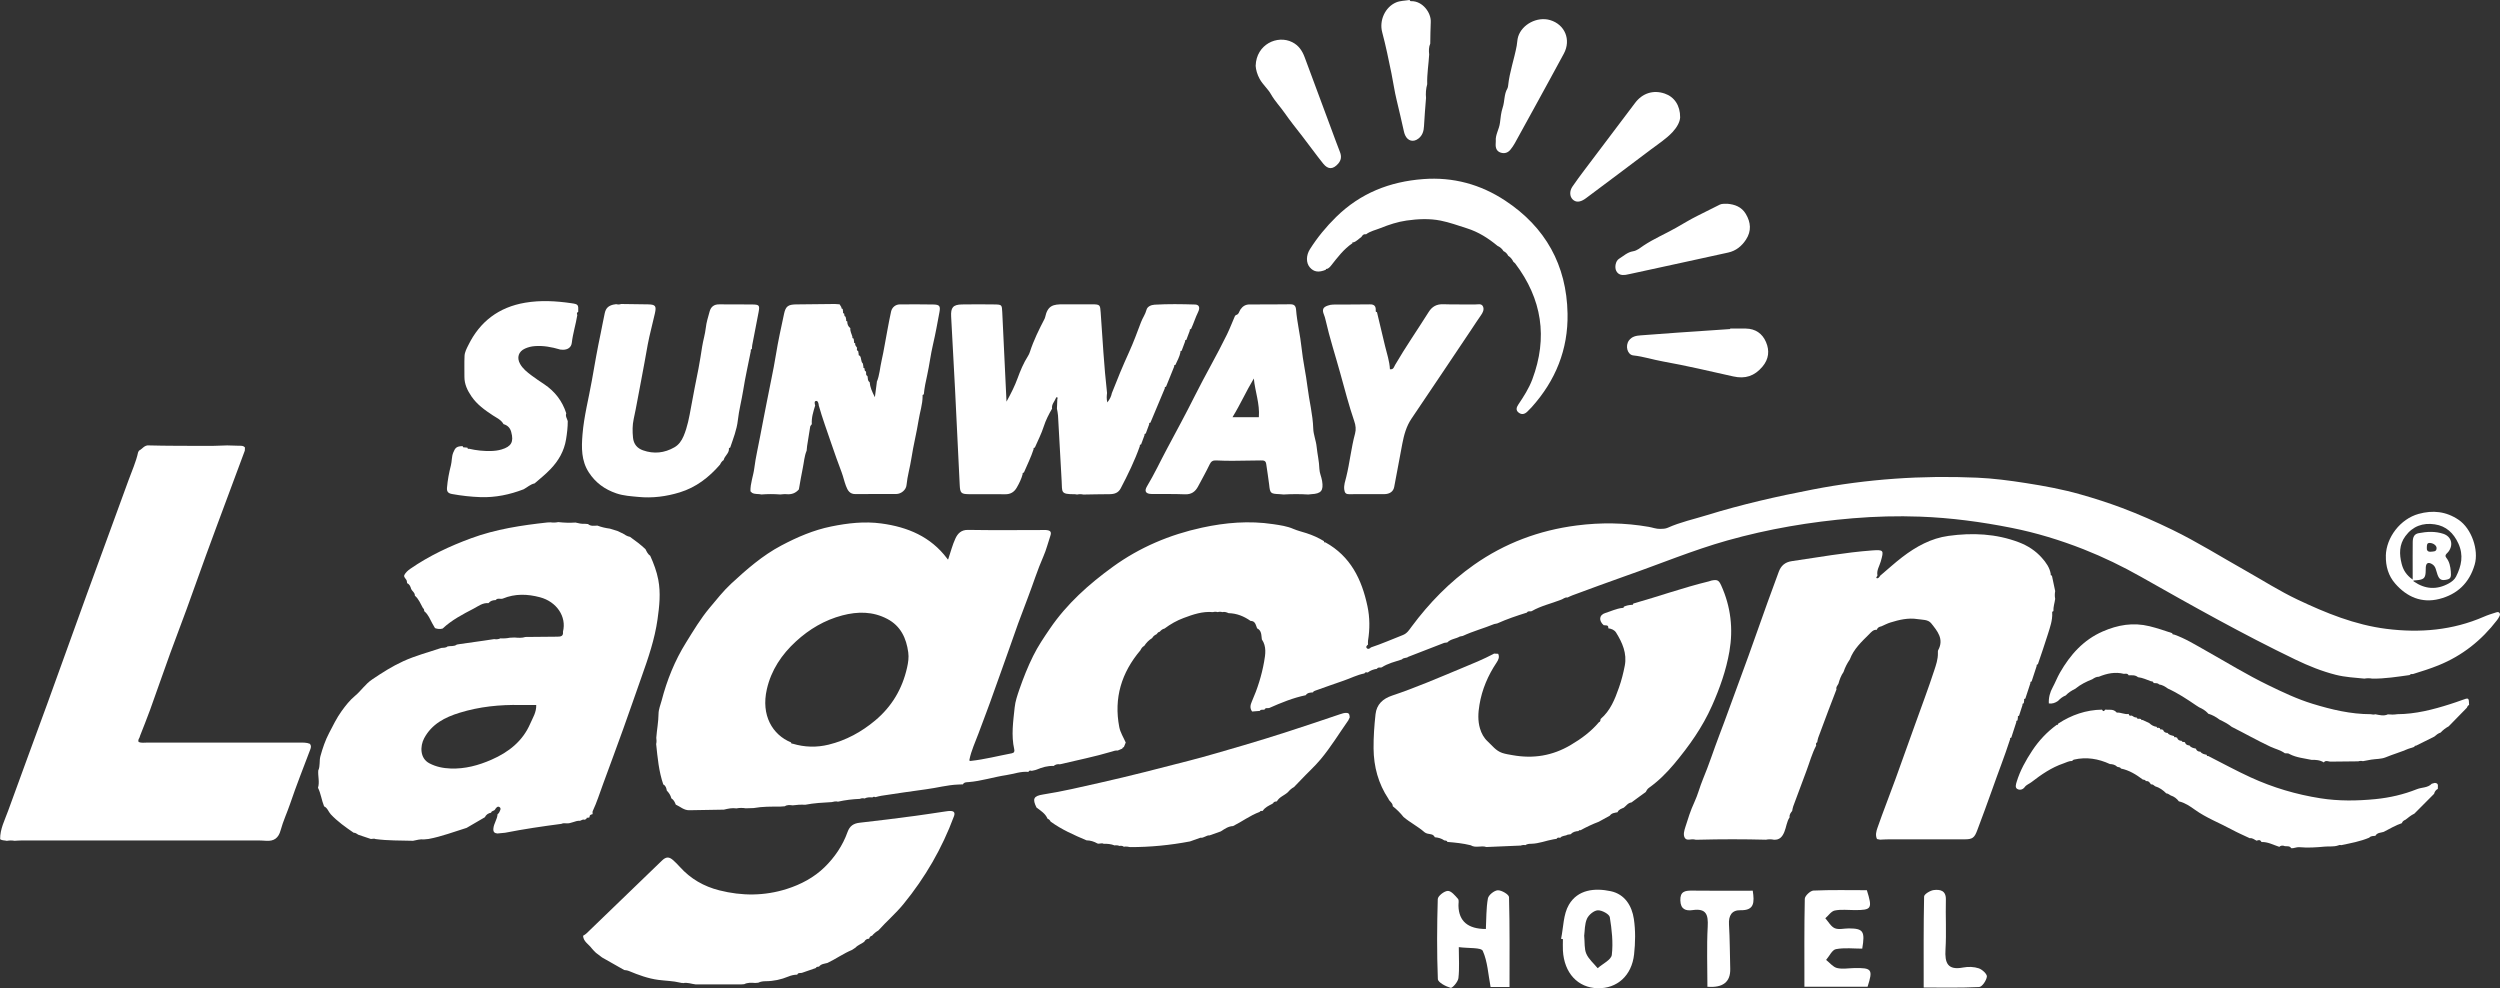 <?xml version="1.0" encoding="UTF-8"?><svg id="Layer_2" xmlns="http://www.w3.org/2000/svg" viewBox="0 0 599.28 236.89"><rect x="0" y="0" width="599.28" height="236.89" fill="#333333" stroke="none"/><defs><style>.cls-1{fill:#fff;}</style></defs><g id="Layer_1-2"><path class="cls-1" d="m374.21,143.76c-2.35.93-4.85,1.46-7.06,2.75-.37.14-.87-.15-1.14.34-2.42.75-4.81,1.56-7.12,2.6-.24.05-.47.09-.71.14-2.48,1.02-5.09,1.71-7.53,2.85-.24.05-.47.09-.71.14-.96.56-2.18.57-3.01,1.42-.24.03-.49.07-.73.1-2.87,1.11-5.74,2.23-8.61,3.34-.44.39-1.13.14-1.53.63-1.65.55-3.37.94-4.85,1.91-.37.14-.87-.15-1.14.34-.81.12-1.56.38-2.21.89-.3-.06-.6-.14-.79.22-1.76.33-3.34,1.18-5.01,1.74-2.26.76-4.5,1.59-6.76,2.38-.24.08-.46.16-.56.42-.65.05-1.32.05-1.74.68-3.05.63-5.91,1.81-8.74,3.06-.37.14-.89-.17-1.13.38-.37.13-.86-.15-1.14.32-.61.05-1.22.1-1.84.15-.6-.79-.43-1.57-.06-2.42,1.35-3.05,2.35-6.23,2.93-9.51.32-1.78.62-3.68-.54-5.36-.15-.99,0-2.11-1.15-2.66,0,0,.02.02.02.02-.34-.77-.39-1.79-1.59-1.8-1.57-1.11-3.3-1.81-5.25-1.85-.48-.21-.96-.39-1.5-.25-.37-.11-.75-.11-1.12,0-.38-.11-.75-.11-1.13,0-2.48-.23-4.77.56-7.01,1.4-1.64.61-3.19,1.48-4.6,2.54-.48.11-.84.39-1.14.76-.37.05-.57.33-.77.6-.44.21-.82.47-1.05.92-.78.47-1.4,1.11-1.9,1.87-.46.23-.71.63-.92,1.06-4.54,5.35-6.4,11.45-5.07,18.4.26,1.33,1.01,2.48,1.55,3.71-.15.37-.3.74-.45,1.11-.2.03-.32.14-.36.34-.37.16-.73.31-1.1.47-.51-.07-.98.12-1.45.26-4.09,1.22-8.27,2.05-12.42,3.04-.56-.1-1.06.04-1.5.4-1.42-.07-2.76.32-4.04.86-.41.17-.81.2-1.21.31-.31-.07-.63-.17-.77.25-1.84-.18-3.55.51-5.33.77-3.05.46-6,1.44-9.09,1.68-.44.03-1.03,0-1.31.54-.37.01-.74.03-1.11.04-2.62.09-5.14.81-7.73,1.14-3.57.47-7.13,1.02-10.69,1.55-.49.07-.97.22-1.45.34-.25-.13-.49-.14-.71.06-.65-.06-1.29-.05-1.89.26-.39-.13-.77-.06-1.13.09-1.77.07-3.52.28-5.24.67-.51-.15-1.01-.01-1.5.1-2.13.12-4.26.23-6.35.64-1.01-.06-2.01,0-3.01.14-.65-.08-1.29-.17-1.88.22-.37.03-.74.05-1.11.08-2.13,0-4.26-.03-6.37.35l-1.87.06c-.75-.12-1.5-.13-2.25.02-1.03-.16-2.01.06-3,.3-2.75.05-5.49.09-8.24.14-1.32.06-2.23-.88-3.32-1.36,0,0,.02.01.02.01-.22-.59-.49-1.16-1.06-1.5-.17-.74-.58-1.33-1.09-1.86-.1-.59-.24-1.16-.84-1.47-1.08-3.14-1.37-6.42-1.71-9.69.12-.5.11-1,.03-1.5.14-1.92.52-3.81.54-5.75.01-1.06.46-2.11.74-3.16,1.28-4.92,3.15-9.58,5.85-13.91,1.77-2.85,3.49-5.74,5.65-8.32,1.67-1.98,3.28-4.05,5.17-5.8,3.71-3.43,7.51-6.76,12.03-9.15,3.8-2.01,7.71-3.7,11.95-4.56,3.98-.81,7.97-1.27,12.03-.72,6.3.85,11.81,3.15,15.75,8.39.13.22.26.4.34-.03.54-1.6.96-3.27,1.67-4.79.54-1.15,1.37-2.06,3-2.03,6.04.1,12.09.04,18.13.03.19,0,.37,0,.56,0,1.06.08,1.39.42,1.05,1.41-.56,1.63-.96,3.33-1.65,4.88-1.44,3.26-2.48,6.66-3.76,9.98-1.57,4.06-3.07,8.16-4.48,12.28-1.17,3.43-2.46,6.81-3.65,10.23-1.16,3.35-2.46,6.67-3.69,10.01-.76,2.06-1.72,4.06-2.16,6.24-.06.26.05.36.3.32,3.33-.36,6.58-1.21,9.86-1.83.57-.11.69-.45.58-.95-.76-3.35-.25-6.7.1-10.04.15-1.48.65-2.92,1.14-4.35.95-2.73,2-5.39,3.29-7.99,1.15-2.33,2.59-4.45,4.03-6.56,4.04-5.93,9.31-10.64,15.08-14.82,6.43-4.66,13.63-7.7,21.37-9.38,5.62-1.22,11.3-1.7,17.04-.84,1.66.25,3.32.47,4.88,1.15,1,.43,2.07.68,3.1,1.01,1.5.48,2.89,1.11,4.22,1.92,0,.22.06.37.32.28,6.04,3.33,8.73,8.88,10.09,15.28.59,2.75.59,5.53.14,8.31-.05.3,0,.61,0,.92-.3.24-.6.56-.26.89.3.29.68.08.96-.21,2.6-.86,5.1-1.97,7.64-2.96,1.04-.4,1.53-1.24,2.11-2.02,4.23-5.69,9.12-10.71,14.94-14.81,7.41-5.21,15.62-8.28,24.6-9.44,5.79-.75,11.55-.67,17.31.33.91.16,1.78.51,2.73.49.63-.02,1.24-.01,1.83-.28,3.03-1.36,6.28-2.05,9.43-3.03,8.32-2.57,16.79-4.49,25.34-6.14,13.02-2.52,26.14-3.41,39.36-2.83,3.9.17,7.79.68,11.68,1.29,4.44.69,8.84,1.5,13.15,2.73,3.33.94,6.62,2,9.88,3.22,4.14,1.55,8.14,3.33,12.1,5.25,6,2.92,11.66,6.47,17.47,9.74,4.17,2.35,8.23,4.95,12.56,7,6.78,3.21,13.75,6.06,21.29,7.01,8.03,1.01,15.85.36,23.37-2.91.93-.41,1.95-.73,2.95-1.04.25-.07.49-.14.7.05.29.25.23.57.09.85-.16.33-.36.66-.58.95-3.71,4.84-8.32,8.52-14.02,10.83-2.02.82-4.09,1.47-6.17,2.11-.3-.04-.57-.01-.78.24-2.97.41-5.94.89-8.96.85-.62-.12-1.25-.12-1.87,0-2.29-.23-4.6-.34-6.85-.91-3.36-.85-6.54-2.14-9.66-3.64-12.64-6.08-24.86-12.96-37.06-19.86-4.44-2.51-9.02-4.73-13.76-6.6-5.6-2.2-11.35-3.96-17.25-5.13-7.24-1.44-14.54-2.42-21.95-2.69-5.38-.2-10.74-.05-16.07.39-10.2.85-20.27,2.55-30.14,5.33-8.3,2.34-16.24,5.67-24.36,8.5-4.27,1.49-8.5,3.09-12.74,4.64-.41.15-.79.35-1.19.53-.63-.12-1.04.38-1.57.54Zm-184.59,34.2c.03.22.13.35.38.31,2.86.86,5.74.94,8.64.23,4.19-1.03,7.89-3.06,11.17-5.81,3.97-3.33,6.48-7.56,7.62-12.63.28-1.24.46-2.45.29-3.67-.46-3.41-1.81-6.34-5.03-8.03-3.46-1.82-7.09-1.81-10.78-.84-4.25,1.12-7.92,3.3-11.11,6.23-3.42,3.13-5.94,6.89-6.98,11.47-1.43,6.25,1.35,10.93,5.81,12.75Z"/><path class="cls-1" d="m149.18,127.81c.58.36,1.14.76,1.84.88,1.3.92,2.57,1.88,3.73,2.97,0,0-.02-.01-.02-.01.3.59.56,1.2,1.14,1.58.83,1.85,1.55,3.73,1.93,5.75.61,3.18.26,6.34-.18,9.47-.67,4.78-2.24,9.34-3.85,13.87-1.46,4.11-2.87,8.24-4.35,12.35-1.59,4.44-3.24,8.85-4.86,13.28-.8,2.17-1.49,4.38-2.47,6.47-.1.21-.02.49-.03.74-.4.1-.79.2-.73.75-.14.05-.28.09-.42.14-.27-.15-.3.04-.33.23-.13.07-.26.15-.39.22-.43-.14-.77.09-1.13.25-1.18-.09-2.18.76-3.37.61-.38-.05-.76-.04-1.12.13-4.51.59-9.02,1.25-13.48,2.13-.62.06-1.25.12-1.87.18-.7-.09-1.02-.35-.95-1.19.1-1.23.94-2.21,1-3.43.12-.12.3-.22.36-.37.19-.42.6-.97.15-1.31-.48-.37-.87.14-1.12.56-.22.38-.83.25-.93.75-.68.12-1.2.47-1.51,1.1-1.45.85-2.91,1.69-4.36,2.54-3.03.93-5.99,2.08-9.12,2.66-.37.04-.75.07-1.12.11-.9-.11-1.75.17-2.62.33-3-.09-6.01-.01-8.99-.42-.37-.2-.74,0-1.11-.02-1-.34-2.01-.68-3.01-1.01-.35-.2-.66-.51-1.11-.48-1.93-1.33-3.85-2.67-5.48-4.41-.58-.62-.78-1.54-1.61-1.92-.6-1.45-.76-3.04-1.46-4.45.42-1.37-.04-2.76.06-4.14.51-1.09.2-2.28.52-3.44.54-1.94,1.16-3.8,2.1-5.58.94-1.79,1.8-3.6,3-5.25.95-1.31,1.91-2.55,3.17-3.6,1.46-1.21,2.5-2.86,4.12-3.95,2.4-1.62,4.82-3.17,7.48-4.38,2.95-1.35,6.07-2.15,9.11-3.18.5-.09,1.06.04,1.49-.36.74-.18,1.57.07,2.23-.45.24-.04.48-.08.72-.12,1.95-.28,3.9-.55,5.85-.83.8-.11,1.59-.24,2.39-.36.52.09,1.02.05,1.5-.18.76.05,1.51,0,2.25-.15.38-.02.75-.03,1.13-.05.88.07,1.75.15,2.61-.13,2.54-.03,5.07-.07,7.61-.07.84,0,1.52-.09,1.38-1.19.92-3.6-1.51-7.2-5.51-8.26-2.98-.79-5.97-.9-8.89.31-.55.23-1.26-.25-1.73.37-.67.01-1.28.18-1.72.73-1.39-.14-2.5.76-3.57,1.32-2.6,1.35-5.24,2.72-7.42,4.77-.62.19-1.23.11-1.83-.1-.21-.36-.41-.71-.62-1.07-.57-1.04-.98-2.19-1.95-2.98-.06-.27-.02-.58-.32-.75-.59-1.03-.99-2.18-1.94-2.98.04-.72-.64-1.05-.89-1.6-.16-.58-.36-1.13-.97-1.39-.02-.12-.05-.25-.05-.37,0-.63-.91-1.03-.6-1.62.3-.58.86-1.08,1.41-1.46,4.52-3.12,9.44-5.43,14.6-7.33,5.92-2.18,12.06-3.1,18.26-3.78.25,0,.5-.02.75-.03.63.09,1.25.07,1.87-.06,1.37.16,2.74.2,4.12.11.74.18,1.48.36,2.25.3.25.02.5.04.75.06.67.58,1.47.4,2.25.37.97.37,1.97.6,3,.73.61.19,1.22.38,1.83.57.39.18.78.37,1.17.55Zm-20.64,41.19c-1.3,0-2.54.02-3.78,0-4.95-.11-9.83.39-14.57,1.85-3.51,1.08-6.69,2.69-8.52,6.13-1,1.9-1.03,4.78,1.23,5.98,1.67.88,3.34,1.19,5.11,1.26,3.44.13,6.68-.74,9.82-2.12,4.11-1.8,7.47-4.44,9.28-8.65.59-1.37,1.49-2.7,1.43-4.45Z"/><path class="cls-1" d="m450.74,137.97c1.76-1.48,3.45-3.04,5.28-4.44,3.29-2.51,6.88-4.5,11.04-5.07,5.73-.79,11.4-.55,16.88,1.53,2.13.81,4.01,2.02,5.52,3.73,1,1.12,1.87,2.33,2.13,3.87-.08.26.06.35.28.4.26,1.23.52,2.47.78,3.7-.11.62-.12,1.25,0,1.87-.13.98-.48,1.93-.42,2.94-.22.06-.35.17-.29.42.09,1.78-.52,3.43-1.03,5.08-.75,2.43-1.6,4.83-2.41,7.24-.22.04-.36.13-.28.39-.41,1.24-.81,2.49-1.22,3.73-.22.03-.36.12-.28.38-.41,1.24-.81,2.48-1.22,3.72-.22.04-.37.13-.28.39-.03.24-.07.48-.1.73-.22.04-.36.14-.29.4l-.84,2.59c-.2.06-.36.14-.27.4-.03.24-.07.49-.1.73-.22.04-.36.14-.28.39-.4,1.24-.81,2.49-1.21,3.73-.22.04-.36.12-.28.38-1.32,4.11-2.92,8.11-4.34,12.19-1.12,3.21-2.34,6.4-3.52,9.59-.7,1.89-1.16,2.22-3.12,2.22-6.05,0-12.1,0-18.14,0-.68,0-1.37.05-2.05.08-.25-.05-.49-.1-.74-.15-.45-.92-.16-1.91.12-2.71,1.36-3.92,2.9-7.77,4.31-11.67,1.57-4.36,3.14-8.73,4.7-13.09,1.54-4.3,3.16-8.58,4.58-12.92.44-1.33.92-2.72.89-4.18,0-.25-.03-.53.08-.73,1.44-2.66-.23-4.58-1.69-6.42-.75-.94-2.14-.82-3.26-1-2.23-.36-4.39.15-6.51.81-.75.23-1.45.61-2.17.92-.5.1-.93.29-1.1.83-.85-.09-1.39.62-1.82,1.05-1.81,1.8-3.73,3.57-4.65,6.07-.64.93-1.15,1.92-1.5,3-.6.84-.94,1.79-1.21,2.78-.19.45-.67.8-.48,1.38-.65,1.67-1.3,3.35-1.93,5.03-.83,2.19-1.65,4.39-2.46,6.59-.12.34-.16.71-.23,1.06-.37.17-.31.47-.24.78-1.03,1.94-1.58,4.06-2.35,6.1-1.07,2.83-2.13,5.67-3.17,8.51-.13.34-.16.71-.24,1.07-.34.45-.73.89-.61,1.52-.72,1.07-.79,2.38-1.28,3.54-.48,1.16-1.16,1.94-2.52,1.84-.62-.13-1.25-.13-1.87,0-5.37-.14-10.74-.14-16.11,0-.25,0-.5,0-.75,0-.12-.02-.24-.05-.37-.07-.76-.15-1.78.41-2.24-.39-.43-.74-.12-1.74.13-2.54.63-2.02,1.27-4.05,2.16-5.96.85-1.82,1.32-3.77,2.09-5.61,1.43-3.41,2.55-6.95,3.87-10.4,1.74-4.52,3.33-9.1,5.03-13.64,1.35-3.63,2.66-7.28,3.95-10.94,1.74-4.91,3.48-9.82,5.31-14.7.51-1.37,1.44-2.29,3.14-2.53,6.39-.92,12.74-2.08,19.19-2.56,2.85-.21,2.89-.07,2.1,2.68-.31,1.09-1.03,2.1-.78,3.32-.1.2-.33.53-.28.58.21.21.46.06.64-.12.13-.13.22-.29.32-.44Z"/><path class="cls-1" d="m74.27,178.31c.4.44.28.9.09,1.39-1.62,4.3-3.32,8.57-4.79,12.91-.73,2.15-1.71,4.23-2.3,6.41-.51,1.9-1.61,2.66-3.48,2.53-.56-.03-1.12-.08-1.67-.08-18.98,0-37.97,0-56.95,0-.56,0-1.12.05-1.67.08-.62-.11-1.25-.1-1.87.01-.53-.14-1.12-.05-1.6-.39-.03-2.46,1.12-4.6,1.92-6.82,3.09-8.58,6.28-17.12,9.4-25.69,3.2-8.79,6.34-17.6,9.53-26.39,3.3-9.08,6.66-18.14,9.95-27.22.79-2.19,1.78-4.33,2.27-6.62.07-.13.14-.26.21-.4.81-.41,1.32-1.39,2.41-1.26,2.1.03,4.2.11,6.3.09,4.14-.03,8.29.13,12.43-.09.92.03,1.83.05,2.75.08.54.02,1.12-.08,1.52.43-.01.25-.03.5-.04.75-1.41,3.8-2.83,7.6-4.24,11.4-1.69,4.55-3.39,9.09-5.05,13.65-1.58,4.32-3.09,8.66-4.67,12.98-1.28,3.52-2.64,7.02-3.92,10.54-1.63,4.5-3.19,9.02-4.81,13.52-.77,2.13-1.63,4.23-2.45,6.34-.04.48-.59.84-.3,1.41.65.27,1.34.14,2.01.14,12.16,0,24.33,0,36.49,0,.87,0,1.74-.05,2.57.3Z"/><path class="cls-1" d="m385.89,195.53c-.88.48-1.76.97-2.64,1.45-1.51.57-2.97,1.27-4.39,2.04-.2-.05-.37-.03-.47.19-.72.05-1.38.21-1.89.77-.24.03-.49.07-.73.1-.55.35-1.32.18-1.77.76-.32-.05-.66-.17-.85.23-.25.04-.5.08-.75.12-1.78.31-3.48,1.03-5.32,1.07-.49.01-1,.02-1.43.33-.38-.07-.75-.03-1.11.1-2.75.12-5.49.23-8.24.35-1.22-.43-2.56.32-3.75-.42-1.84-.46-3.72-.65-5.6-.8-.11-.4-.48-.29-.75-.37-.67-.48-1.44-.68-2.25-.75-.21-.39-.47-.65-.97-.72-.52-.08-1.14-.17-1.51-.49-1.56-1.37-3.44-2.31-5.02-3.64-.76-.97-1.63-1.83-2.59-2.59.02-.8-.79-1.11-1.03-1.76-2.44-3.67-3.53-7.71-3.57-12.1-.02-2.75.17-5.47.47-8.19.26-2.35,1.74-3.72,3.97-4.47,5.63-1.88,11.07-4.24,16.54-6.51,2.68-1.11,5.36-2.19,7.92-3.56.32.02.65.03.97.05.38.78.04,1.47-.36,2.07-2.08,3.11-3.53,6.49-4.13,10.17-.31,1.87-.43,3.78.13,5.66.36,1.2.91,2.24,1.84,3.1,1.09,1,1.96,2.24,3.48,2.76.83.28,1.65.39,2.49.54,4.95.89,9.55.16,13.94-2.44,2.57-1.51,4.87-3.22,6.78-5.48.4-.11.31-.47.38-.75,2.36-2,3.43-4.76,4.41-7.55.6-1.7,1.05-3.47,1.39-5.24.56-2.94-.58-5.5-2.08-7.92-.39-.63-1.11-.94-1.87-1.03.09-.94-.66-.64-1.12-.75-1.2-1.07-1.1-2.45.35-2.9,1.37-.43,2.68-1.07,4.13-1.24.25.06.34-.09.37-.3.6-.27,1.23-.4,1.88-.44.25.05.34-.09.37-.3,6.04-1.71,11.96-3.82,18.07-5.31.24-.06.47-.17.71-.22,1.38-.27,1.73-.07,2.31,1.2,2.29,5.07,2.9,10.38,1.96,15.8-.78,4.51-2.3,8.8-4.17,13.01-2.29,5.17-5.5,9.68-9.07,13.95-1.78,2.13-3.78,4.12-6.07,5.75-.38.27-.55.64-.76,1-.5.36-1.01.72-1.51,1.09-.63.47-1.26.94-1.9,1.4-.83.09-1.25.8-1.83,1.25-.58.26-1.23.42-1.51,1.1-.68.14-1.4.17-1.85.82Z"/><path class="cls-1" d="m139.77,224.32c.72-.38,1.25-.99,1.82-1.54,5.69-5.49,11.38-10.99,17.08-16.48.99-.96,1.72-.98,2.73-.07.55.5,1.08,1.03,1.58,1.59,2.57,2.85,5.74,4.67,9.46,5.61,5.42,1.37,10.8,1.36,16.14-.33,3.41-1.08,6.58-2.77,9.1-5.24,2.39-2.34,4.33-5.17,5.48-8.4.53-1.48,1.44-2.09,2.98-2.25,4.46-.48,8.9-1.07,13.35-1.65,2.35-.31,4.68-.69,7.02-1.03.49-.07,1-.16,1.48-.12.77.06.97.49.69,1.25-2.85,7.7-6.9,14.69-12.1,21.05-1.86,2.27-4.08,4.17-6.03,6.34-.58.33-1.08.73-1.5,1.25-.4.08-.61.34-.71.72-.55,0-.93.26-1.18.74,0,0,.02-.01.02-.01-.67.52-1.52.76-2.11,1.41-.28.18-.55.37-.83.55-2.06.85-3.88,2.17-5.89,3.12-.71.2-1.51.21-2.02.88-.28.05-.62-.02-.77.34-1.12.39-2.23.77-3.35,1.16-.38.1-.89-.12-1.1.43-.74,0-1.46.17-2.13.45-1.74.72-3.54,1.11-5.43,1.12-.61,0-1.23.08-1.79.36-.25.02-.5.04-.75.06-.89-.08-1.78-.12-2.62.29-.25.02-.5.04-.75.06-3.62,0-7.24,0-10.86,0-1.01-.11-2-.54-3.05-.31-.08-.07-.16-.08-.25-.03-.15-.03-.3-.06-.45-.09-1.71-.42-3.48-.43-5.22-.66-2.42-.32-4.73-1.16-6.98-2.1-.42-.18-.79-.22-1.19-.26l-5.31-3.01c-.5-.38-1-.75-1.49-1.13-.33-.35-.71-.67-.99-1.05-.71-.99-1.98-1.59-2.08-2.99Z"/><path class="cls-1" d="m285.22,79.24c-.28.74-.56,1.49-.84,2.23-.23.03-.36.13-.3.39-.28.74-.55,1.48-.83,2.23-.23.03-.37.13-.29.39-.22,1.07-.76,2.01-1.2,2.99-.23.03-.37.12-.29.38-.65,1.62-1.31,3.23-1.96,4.85-.22.03-.37.13-.29.39-1.15,2.74-2.3,5.48-3.45,8.23-.23.02-.37.11-.29.37l-.83,2.24c-.22.03-.36.12-.29.37-.28.75-.55,1.49-.83,2.24-.23.03-.37.12-.29.38-1.23,3.51-2.87,6.85-4.59,10.14-.56,1.08-1.49,1.39-2.63,1.4-2.11,0-4.23.06-6.34.09-.5-.12-1-.12-1.5,0-.18-.03-.37-.08-.55-.08-3.47.02-2.98-.46-3.14-3.19-.3-5.22-.57-10.45-.87-15.67-.03-.55-.17-1.1-.26-1.65.03-.8.06-1.61.1-2.41.12-.07.14-.19,0-.26-.15-.08-.34-.09-.36.17-.33.82-1.07,1.5-.91,2.5-.78,1.36-1.5,2.74-1.99,4.27-.55,1.74-1.41,3.39-2.14,5.07-.23.02-.37.11-.29.37-.62,1.93-1.54,3.75-2.33,5.61-.23.03-.36.12-.3.38-.3,1.15-.83,2.21-1.42,3.24-.6,1.04-1.48,1.6-2.76,1.58-2.93-.04-5.86,0-8.79-.02-1.75-.02-2.02-.3-2.11-2.09-.39-7.71-.74-15.42-1.13-23.13-.29-5.78-.6-11.56-.93-17.34-.12-2.16.43-2.88,2.59-2.92,2.62-.05,5.24-.03,7.86,0,1.71.03,1.72.12,1.8,1.83.32,7.02.67,14.04,1.02,21.47,1.12-2.03,1.97-3.74,2.63-5.54.68-1.87,1.44-3.69,2.51-5.38.2-.31.36-.66.47-1.01.9-2.78,2.19-5.38,3.53-7.96.06-.11.09-.23.12-.35.61-2.83,1.92-3.11,4.43-3.09,2.31.02,4.62-.02,6.92,0,1.8.02,1.84.15,1.96,1.91.46,6.45.8,12.91,1.53,19.35-.07.68-.16,1.36.07,2.26.63-.83.94-1.48,1.08-2.22,1.28-3.3,2.64-6.57,4.11-9.8,1.07-2.35,1.97-4.79,2.88-7.21.38-1.02,1.04-1.89,1.32-2.98.2-.77,1.08-1.17,1.93-1.22,3.24-.19,6.48-.14,9.72-.04.93.03,1.26.69.72,1.8-.66,1.33-1.07,2.75-1.7,4.08-.23.02-.37.11-.29.37Z"/><path class="cls-1" d="m210.16,91.59c.7-1.65.77-3.44,1.17-5.15.57-2.48.93-5.01,1.43-7.51.28-1.42.52-2.87.85-4.28.24-1,1.07-1.67,2.08-1.68,2.68-.02,5.35-.03,8.03.02,1.49.03,1.75.36,1.48,1.82-.48,2.58-.94,5.18-1.54,7.73-.57,2.42-.86,4.9-1.39,7.32-.34,1.55-.68,3.09-.82,4.68-.22.05-.36.17-.29.42,0,1.98-.66,3.84-.96,5.77-.48,3.05-1.26,6.05-1.72,9.1-.33,2.16-.97,4.28-1.18,6.47-.11,1.14-1.27,2.11-2.47,2.12-3.24.03-6.49-.04-9.73.02-1.44.03-1.91-.91-2.31-1.95-.41-1.07-.64-2.2-1.04-3.27-.87-2.3-1.7-4.62-2.49-6.95-1.02-3.02-2.13-6-2.99-9.07-.03-.18-.03-.36-.09-.53-.1-.28-.19-.62-.59-.55-.43.08-.28.45-.27.72,0,.12.06.23.09.35-.44,1.46-.92,2.92-.81,4.49-.14.2-.35.39-.39.61-.27,1.54-.5,3.08-.74,4.63-.04.37-.07.74-.11,1.11-.56,1.32-.63,2.76-.92,4.14-.36,1.7-.63,3.43-.94,5.14-.79.92-1.78,1.27-2.98,1.15-.49-.05-.99.04-1.49.07-1.5-.12-3-.12-4.49,0-.74-.18-1.54,0-2.25-.38-.13-.13-.26-.25-.4-.38-.05-1.92.7-3.71.93-5.59.32-2.6.96-5.15,1.42-7.72.49-2.68,1.05-5.36,1.56-8.05.71-3.79,1.58-7.54,2.19-11.35.53-3.3,1.26-6.58,1.96-9.85.38-1.78.98-2.21,2.85-2.24,3.11-.05,6.22-.07,9.34-.1.37.03.75.06,1.12.08.15.24.3.47.44.71-.06.25.07.36.3.39.03.24.07.49.1.73-.09.25.06.34.27.4h-.01c.07.26-.06.62.34.74.05.24.09.48.14.73-.08.25.06.36.28.4,0,0-.02-.01-.02-.01-.02.66.2,1.22.74,1.63-.1.76.33,1.4.5,2.09-.08.26.06.36.28.4.04.24.07.48.11.73-.09.26.07.34.27.4-.09.46.22.76.46,1.09-.05.3-.19.62.25.77.04.25.09.49.13.74-.08.26.06.35.28.39h-.01c.44.54.18,1.36.73,1.87.04.25.09.49.13.74-.09.26.07.34.27.4.04.27-.07.61.31.74.19.35-.14.88.39,1.11.14.5-.02,1.12.53,1.48.09,1.17.54,2.21,1.25,3.6.19-1.48.33-2.54.47-3.6Z"/><path class="cls-1" d="m519.6,175.69c.36.57,1,.57,1.55.76,0,.21.03.37.3.24l.42.14c.17.54.56.75,1.1.75.11.45.57.16.79.37.17.53.56.72,1.08.74.37.54.95.64,1.53.76.18.52.56.74,1.09.74.37.53.96.62,1.53.75,0,.22.06.37.33.27,3.39,1.72,6.73,3.55,10.2,5.14,5.35,2.45,10.92,4.1,16.72,5.01,4.38.69,8.76.63,13.16.2,3.45-.34,6.78-1.11,9.98-2.39,1.17-.47,2.58-.28,3.54-1.3.24-.07.49-.13.73-.2,1.06.07.68.86.72,1.44-.49.25-.76.67-.89,1.18-1.58,1.59-3.16,3.17-4.74,4.76-.8.36-1.43.94-2.12,1.45-.39.17-.74.38-.86.82-1.54.51-2.92,1.36-4.36,2.09-.7.23-1.55.15-1.99.94-.52.06-1.08,0-1.48.45-2.16.91-4.46,1.32-6.74,1.8-.26-.09-.5-.05-.74.07-1.03.35-2.11.17-3.16.27-2.02.19-4.06.33-6.09.14-.71-.07-1.3.32-1.97.24-.37-.61-.99-.42-1.53-.49-.48-.19-.94-.2-1.35.18,0,0-.02-.03-.02-.03-1.39-.44-2.7-1.2-4.23-1.14-.26-.55-.67-.54-1.15-.31-.54-.23-.99-.72-1.66-.6-1.46-.69-2.94-1.33-4.36-2.1-2.93-1.59-6.07-2.77-8.82-4.75-1.12-.8-2.37-1.67-3.82-1.99,0,0,.02.02.02.02-.5-.68-1.14-1.17-1.96-1.43-.35-.17-.64-.49-1.07-.5-.76-.77-1.62-1.39-2.67-1.7-.31-.21-.57-.54-1.01-.46-.28-.45-.57-.88-1.21-.77-.12-.37-.47-.31-.74-.39-1.59-1.19-3.25-2.23-5.24-2.63-.18-.39-.59-.29-.89-.42-.48-.49-1.1-.63-1.75-.66-2.76-1.27-5.62-1.76-8.63-1.06-.2.05-.32.15-.4.32-.77-.03-1.41.36-2.1.59-2.87.97-5.32,2.67-7.68,4.49-.53.41-1.21.62-1.61,1.18-.49.68-1.27.78-1.81.44-.55-.34-.3-1.11-.12-1.71.82-2.7,2.2-5.15,3.73-7.47,1.57-2.38,3.54-4.48,5.87-6.18.25.07.33-.08.35-.29,3.19-2.08,6.66-3.29,10.5-3.35.25.46.5.46.76,0,.92.11,1.95-.23,2.7.63,0,0,.11.08.11.08.97-.08,1.86.51,2.84.32.05.49.38.45.72.39.37.16.65.55,1.13.42.13.38.42.39.74.33.11.05.23.07.35.07.07.18.12.37.38.23.54.25,1.07.51,1.61.76.5.47,1.07.81,1.77.89h0c.06.17.11.36.37.21.14.05.29.09.43.14,0,.21.05.37.32.25.14.04.27.08.41.13.19.52.57.74,1.11.73Z"/><path class="cls-1" d="m148.8,72.87c2.18.03,4.36.04,6.54.09,1.8.04,2.04.39,1.65,2.15-.55,2.5-1.25,4.98-1.72,7.48-.52,2.8-.98,5.62-1.54,8.42-.63,3.15-1.14,6.32-1.83,9.46-.31,1.41-.31,2.95-.16,4.45.16,1.55,1,2.54,2.4,3.03,2.6.92,5.13.65,7.52-.72,1.05-.6,1.71-1.54,2.2-2.68.94-2.21,1.36-4.56,1.78-6.88.56-3.12,1.18-6.23,1.8-9.33.35-1.75.59-3.52.88-5.28.24-1.5.7-2.95.87-4.47.14-1.32.56-2.61.91-3.9.31-1.16,1.07-1.75,2.32-1.73,2.68.03,5.36-.02,8.04.03,1.55.03,1.68.25,1.39,1.81-.5,2.64-1.02,5.28-1.53,7.93-.06.3-.05.62-.08.93-.22.08-.35.21-.25.46-.62,3.15-1.34,6.29-1.84,9.47-.38,2.39-1.01,4.74-1.28,7.16-.25,2.27-1.11,4.4-1.84,6.56-.22.03-.37.12-.29.38-.03,1.06-1.07,1.62-1.27,2.6-.43.25-.66.65-.87,1.08-2.64,3.05-5.74,5.46-9.66,6.66-3.23.99-6.55,1.42-9.91,1.09-1.76-.17-3.53-.26-5.27-.85-2.82-.96-5.01-2.56-6.62-5.04-1.82-2.81-1.76-5.92-1.51-9.05.35-4.39,1.49-8.65,2.25-12.98.66-3.78,1.32-7.57,2.12-11.33.34-1.6.61-3.22.97-4.82.28-1.26.94-1.74,2.01-2.02.24-.06.49-.08.73-.12.38.11.75.1,1.12-.01Z"/><path class="cls-1" d="m583.56,176.56c-1.47.73-2.94,1.47-4.42,2.2-.25-.06-.35.09-.41.29,0,0,.02-.02.02-.02-.49.16-.98.32-1.47.48-1.78.77-3.64,1.3-5.44,2.04-1.04.42-2.28.36-3.42.54-.67.1-1.33.24-2,.37-.38-.09-.75-.08-1.12.04-2.25.02-4.49.05-6.74.07-.52-.05-1.08-.39-1.52.19-.91-.58-1.93-.64-2.97-.62-1.75-.38-3.56-.52-5.19-1.36-.35-.29-.78-.15-1.17-.22-1.04-.76-2.3-1.03-3.44-1.56-3.16-1.48-6.19-3.21-9.3-4.77-.89-.72-1.89-1.23-2.91-1.72-.84-.65-1.75-1.15-2.77-1.45-.01-.07-.05-.12-.11-.17-.57-.6-1.27-1.01-2.02-1.34-.24-.15-.48-.31-.72-.46-2.18-1.48-4.36-2.94-6.77-4.03-.64-.47-1.31-.88-2.12-1-.36-.41-.86-.25-1.3-.33-.08-.31-.28-.43-.59-.41-1.04-.37-2.04-.86-3.16-.99-.66-.57-1.45-.46-2.23-.45-.27-.49-.71-.39-1.14-.35-2.09-.53-4.07-.11-6.01.69-.6-.01-1.09.28-1.56.6-1.47.58-2.87,1.27-4.1,2.29-.85.41-1.64.91-2.29,1.6-.73.28-1.32.76-1.85,1.32-.66.45-1.37.72-2.19.59-.07-1.38.26-2.65.93-3.87.62-1.14,1.08-2.37,1.73-3.5,2.46-4.29,5.63-7.87,10.27-9.89,3.6-1.57,7.25-2.21,11.2-1.25,1.86.46,3.65,1.06,5.45,1.67.03.22.13.36.38.3,2.72.95,5.16,2.47,7.65,3.87,5,2.81,9.88,5.82,15.05,8.32,3.43,1.67,6.89,3.31,10.54,4.43,4.54,1.39,9.16,2.5,13.96,2.5.37.1.75.12,1.12.02,1,.19,2,.48,3,.02.75.08,1.5.08,2.24-.04,4.38-.02,8.57-1.1,12.7-2.42.93-.3,1.86-.61,2.78-.95,1.68-.62,1.69-.62,1.74,1.15-.29.14-.44.4-.55.69-1.45,1.48-2.9,2.97-4.35,4.45-.73.39-1.38.89-1.93,1.5,0,0,.02-.02.02-.02-.59.18-1.05.56-1.5.95Z"/><path class="cls-1" d="m307.61,118.53c-.31-.03-.62-.07-.93-.08-2.15-.09-2.23-.2-2.45-2.29-.18-1.65-.49-3.28-.7-4.92-.11-.88-.67-.88-1.34-.87-2.24.05-4.49.08-6.73.09-1.31,0-2.62-.02-3.92-.09-.78-.04-1.22.2-1.58.96-.85,1.79-1.84,3.52-2.77,5.28-.67,1.26-1.6,1.94-3.14,1.88-2.68-.11-5.36-.05-8.04-.08-1.36-.02-1.76-.67-1.07-1.82,1.76-2.93,3.2-6.02,4.81-9.03,2.25-4.21,4.53-8.41,6.66-12.67,2.48-4.96,5.28-9.74,7.71-14.72.69-1.42,1.25-2.9,1.88-4.35.09-.08.16-.18.21-.29.77-.11.81-.87,1.14-1.35.55-.78,1.21-1.2,2.18-1.2,3.24,0,6.49,0,9.73-.04.94-.01,1.34.34,1.42,1.28.24,3.09,1.01,6.11,1.32,9.18.33,3.17,1.05,6.27,1.43,9.42.4,3.31,1.27,6.55,1.37,9.92.04,1.43.66,2.86.81,4.34.18,1.78.61,3.52.66,5.33.03.96.49,1.89.65,2.86.38,2.36-.22,3.07-2.57,3.19-.25.01-.49.05-.74.08-2-.13-4-.11-5.99,0Zm-12.16-18.52h6.31c.26-3.25-.92-6.18-1.2-9.28-1.82,3-3.19,6.15-5.12,9.28Z"/><path class="cls-1" d="m267.16,202.65c-.84-.34-1.73-.4-2.62-.39-.48-.27-.99.1-1.47-.07-.81-.46-1.68-.74-2.62-.75-2.99-1.27-5.96-2.57-8.61-4.5-.15-.33-.39-.55-.73-.69-.53-1.24-1.63-1.91-2.65-2.68-1.02-2.08-.73-2.77,1.62-3.13,4.59-.71,9.1-1.8,13.61-2.81,7.16-1.61,14.27-3.45,21.38-5.29,4.4-1.14,8.77-2.44,13.14-3.72,3.45-1.01,6.88-2.08,10.3-3.18,4.24-1.37,8.46-2.79,12.68-4.22.54-.18,1.05-.36,1.62-.33.71.04.69.59.73,1.08-.11.23-.22.47-.33.7-2.19,3.11-4.16,6.37-6.61,9.31-1.47,1.77-3.19,3.29-4.75,4.96-.55.59-1.11,1.15-1.67,1.73-.58.3-1.04.74-1.46,1.23-.84.78-2.05,1.12-2.64,2.2-.36.05-.74.04-.91.46-.08.02-.14.06-.18.12-.85.45-1.76.84-2.31,1.7-.27.02-.57-.06-.74.25-2.28.84-4.21,2.32-6.37,3.39-1.15.04-2.03.7-2.94,1.28-.89.32-1.79.63-2.68.95-.79-.07-1.38.69-2.19.56-.84.3-1.67.59-2.51.89-4.74.9-9.52,1.37-14.35,1.36-.49-.12-.99-.18-1.5-.09-.32-.23-.68-.26-1.06-.19-.38-.16-.78-.19-1.19-.12Z"/><path class="cls-1" d="m134.19,83.76c-1.96-.57-3.93-.95-6-.79-.82.06-1.58.25-2.32.58-1.58.7-2.05,2.17-1.2,3.68.66,1.17,1.69,1.98,2.73,2.76.99.75,2.03,1.43,3.06,2.12,2.56,1.72,4.34,4.02,5.28,6.97-.26.7.2,1.25.36,1.87,0,1.48-.17,2.94-.41,4.39-.46,2.78-1.78,5.08-3.71,7.1-1.19,1.25-2.53,2.32-3.83,3.44-1.02.21-1.75.94-2.63,1.41-3.32,1.28-6.76,2-10.33,1.88-2.3-.08-4.59-.34-6.85-.75-.86-.16-1.27-.52-1.19-1.49.15-1.83.49-3.63.94-5.38.26-1.01.15-2.06.56-3.06.48-1.17.78-1.51,2.26-1.55.04.22.15.36.4.3.25.02.49.05.74.07.04.21.12.37.38.26,1.74.4,3.5.59,5.28.54.86-.02,1.69-.12,2.53-.37,2.32-.7,2.96-1.8,2.31-4.17-.25-.99-.87-1.62-1.85-1.9-.56-1.04-1.63-1.49-2.54-2.09-1.93-1.27-3.79-2.59-5.13-4.54-.98-1.44-1.71-2.93-1.7-4.71.01-1.68-.05-3.35.03-5.03.04-.9.52-1.78.89-2.53,2.78-5.7,7.33-9.14,13.65-10.21,3.73-.63,7.43-.41,11.13.13,1.61.24,1.64.35,1.58,2.07-.41.16-.33.46-.22.77-.36,2.23-1.06,4.39-1.32,6.66-.13,1.1-1,1.66-2.15,1.65-.25-.02-.5-.04-.75-.06Z"/><path class="cls-1" d="m330.07,74.8c.65,2.71,1.29,5.42,1.94,8.13.45,1.85,1.08,3.67,1.17,5.58.9.13.97-.58,1.23-1.01,2.52-4.33,5.38-8.44,8.04-12.68.84-1.35,1.94-1.95,3.56-1.89,2.55.1,5.12.01,7.67.05.64,0,1.5-.28,1.83.53.3.74-.07,1.44-.52,2.08-.75,1.06-1.45,2.15-2.17,3.23-4.82,7.18-9.62,14.38-14.47,21.54-1.24,1.83-1.79,3.89-2.2,6-.67,3.46-1.27,6.93-1.95,10.39-.21,1.08-1.07,1.69-2.37,1.7-2.81.03-5.62-.03-8.42.01-.82.01-1.06-.32-1.17-1.06-.16-1.09.24-2.11.47-3.07.85-3.44,1.18-6.97,2.11-10.39.27-.98.16-1.97-.18-2.94-1.29-3.78-2.29-7.65-3.35-11.48-1.18-4.28-2.56-8.5-3.54-12.83-.09-.42-.22-.85-.38-1.25-.49-1.2-.26-1.8.93-2.19.41-.14.85-.24,1.28-.24,2.93-.03,5.87,0,8.8-.05,1.08-.02,1.46.47,1.4,1.47-.06.25.07.36.29.4Z"/><path class="cls-1" d="m317.85,64.65c-1.74.74-2.91.55-3.87-.56-.93-1.08-.91-2.88.03-4.36,1.78-2.81,3.88-5.36,6.28-7.72,5.84-5.73,12.85-8.47,20.87-9.08,7.16-.55,13.76,1.27,19.64,5.15,9.66,6.36,14.75,15.47,14.96,27.09.16,8.6-2.87,16.06-8.61,22.45-.33.37-.69.72-1.05,1.07-.61.58-1.29.78-2.02.25-.81-.59-.56-1.31-.12-1.97,1.29-1.92,2.53-3.85,3.35-6.02,3.76-10.03,2.33-19.29-4.11-27.81-.11-.14-.28-.24-.42-.37-.28-.6-.68-1.1-1.25-1.46-.25-.5-.62-.87-1.13-1.12-.34-.58-.84-.98-1.44-1.26-2.21-1.83-4.54-3.32-7.35-4.21-2.08-.66-4.17-1.42-6.29-1.84-2.68-.53-5.46-.4-8.18-.01-2.13.31-4.17.98-6.18,1.79-1.18.48-2.46.72-3.51,1.51-.57-.12-.87.23-1.12.65-.64.42-1.14,1.04-1.9,1.28-.21-.09-.26,0-.23.2-2.11,1.42-3.6,3.43-5.15,5.39-.27.34-.57.64-1,.79-.2-.1-.25-.01-.21.17Z"/><path class="cls-1" d="m301,15.74c.16-5.1,5.18-7.42,8.75-5.64,1.56.78,2.42,2.07,3,3.64,2.14,5.77,4.29,11.54,6.43,17.31.67,1.81,1.33,3.62,2.03,5.41.4,1.03.31,1.92-.43,2.77-1.22,1.39-2.41,1.46-3.58.01-1.73-2.15-3.34-4.41-5.04-6.6-1.43-1.84-2.9-3.67-4.22-5.57-1.04-1.51-2.34-2.82-3.25-4.44-.74-1.33-1.98-2.33-2.73-3.7-.59-1.07-.9-2.17-.97-3.18Z"/><path class="cls-1" d="m414.76,78.76c1.25,0,2.49-.02,3.74,0,2.3.04,3.95,1.18,4.83,3.23.9,2.09.68,4.11-.87,5.93-1.88,2.21-4.08,2.97-6.99,2.31-5.59-1.25-11.17-2.57-16.82-3.58-2.38-.42-4.69-1.19-7.12-1.45-1.43-.15-2.01-2.3-1.04-3.6.7-.94,1.71-1.14,2.8-1.21,2.99-.2,5.97-.45,8.95-.66,4.17-.29,8.34-.57,12.51-.85,0-.04,0-.09,0-.13Z"/><path class="cls-1" d="m341.83,23.54c-.17,2.23-.37,4.46-.48,6.7-.06,1.18-.36,2.21-1.31,2.96-1.21.96-2.57.63-3.21-.78-.13-.28-.22-.58-.29-.89-.58-2.54-1.14-5.08-1.76-7.6-.51-2.07-.8-4.26-1.24-6.38-.68-3.29-1.34-6.57-2.21-9.82-.76-2.83.71-6.04,3.33-7.15.99-.42,2.16-.4,3.25-.59.06.2.18.32.41.29,2.68-.05,4.77,2.77,4.65,5.01-.09,1.72-.08,3.44-.12,5.16-.37.84-.36,1.72-.26,2.61-.13,2.37-.55,4.73-.47,7.12-.31,1.1-.39,2.22-.28,3.35Z"/><path class="cls-1" d="m358.56,33.8c-.14-1.48.82-2.83,1-4.37.14-1.23.28-2.54.65-3.64.51-1.51.3-3.18,1.13-4.58.12-.2.15-.48.18-.72.34-3.25,1.46-6.32,2.05-9.51.14-.73.13-1.5.35-2.2.94-2.98,4.6-4.86,7.64-3.97,3.57,1.05,5.1,4.72,3.31,8.05-2.24,4.17-4.53,8.31-6.8,12.47-1.64,3-3.29,6.01-4.95,9-.3.54-.66,1.06-1.05,1.54-.61.76-1.43,1.01-2.35.71-.98-.33-1.24-1.14-1.19-2.09.01-.19.02-.37.03-.68Z"/><path class="cls-1" d="m414.12,48.85c1.68.15,3.34.7,4.37,2.43,1.21,2.04,1.39,4.09.05,6.15-1.03,1.57-2.4,2.7-4.27,3.11-3.41.76-6.82,1.5-10.23,2.24-4.43.97-8.85,1.93-13.28,2.89-.36.08-.73.17-1.1.22-.93.12-1.76-.03-2.23-.96-.43-.85-.16-2.37.65-2.88,1.08-.67,2.04-1.6,3.36-1.81,1.02-.16,1.79-.87,2.57-1.39,2.46-1.63,5.15-2.77,7.7-4.21,1.7-.96,3.37-2,5.12-2.87,1.81-.9,3.61-1.83,5.43-2.72.52-.25,1.1-.18,1.85-.2Z"/><path class="cls-1" d="m402.75,28.14c-.05,1.1-.76,2.37-1.8,3.5-1.54,1.66-3.45,2.86-5.23,4.21-5.11,3.88-10.26,7.7-15.39,11.55-.15.11-.3.22-.46.33-1.18.78-2.15.8-2.89.07-.73-.72-.78-2.02-.04-3.09.91-1.32,1.86-2.62,2.83-3.9,4.05-5.38,8.12-10.76,12.18-16.14,1.77-2.35,4.38-3.17,7.1-2.24,2.28.77,3.73,2.84,3.7,5.72Z"/><path class="cls-1" d="m571.91,133.22c.11-4.43,3.5-8.82,7.85-10.03,3.38-.94,6.59-.62,9.59,1.41,3.15,2.13,4.87,7.28,3.87,10.72-1.29,4.46-4.19,7.16-8.5,8.26-4.19,1.06-7.74-.46-10.54-3.66-1.66-1.89-2.32-4.19-2.26-6.7Zm6.73,6.18c2.69,1.86,5.47,2.04,8.35.46.72-.4,1.37-.89,1.75-1.63,1.3-2.57,1.85-5.14.56-7.95-1.16-2.52-2.94-4.19-5.66-4.59-2.83-.42-5.27.43-7.04,2.83-1.52,2.06-1.48,4.34-.89,6.65.36,1.42,1.08,2.67,2.64,3.76,0-.92,0-1.52,0-2.12,0-2.3-.02-4.6.01-6.9.02-1.26.43-1.91,1.42-2.1,1.97-.38,3.98-.49,5.91.15,1.91.63,2.47,2.56,1.29,4.21-.14.2-.33.37-.5.55-.29.3-.38.6-.08.97.77.96.98,2.09,1.09,3.3.11,1.29-.02,1.74-.9,1.94-1.33.31-1.85.04-2.29-1.17-.17-.47-.28-.95-.44-1.42-.16-.49-.45-.88-.91-1.14-.88-.5-1.38-.25-1.46.77-.03.43,0,.87-.04,1.31-.09,1.16-.43,1.55-1.54,1.74-.43.08-.87.09-1.3.13-.04.02-.11.07-.11.07.04.07.08.14.12.2Zm3.1-8.18c-.07.64.16,1.12,1,1.03.57-.07,1.33.06,1.34-.86,0-.63-.77-1.19-1.59-1.24-.74-.04-.73.46-.75,1.07Z"/><path class="cls-1" d="m356.18,222.69c.13-2.43.06-4.93.49-7.33.15-.81,1.53-1.92,2.38-1.95.91-.03,2.67,1.02,2.68,1.64.19,7.15.12,14.3.12,21.55h-4.54c-.58-3.08-.72-6.1-1.87-8.66-.39-.86-3.34-.58-5.75-.9,0,2.75.18,5.12-.09,7.43-.1.89-1.46,2.44-1.86,2.33-1.17-.33-3.04-1.31-3.07-2.1-.25-6.38-.21-12.79-.02-19.18.02-.73,1.54-1.93,2.4-1.96.81-.03,1.76,1.12,2.45,1.91.29.34.09,1.1.11,1.67q.14,5.55,6.58,5.55Z"/><path class="cls-1" d="m432.54,236.53c0-7.22-.06-14.15.09-21.08.02-.7,1.32-1.93,2.06-1.97,4.31-.19,8.63-.09,12.82-.09,1.38,4.44,1.15,4.77-2.91,4.77-1.6,0-3.24-.21-4.78.1-.85.17-1.52,1.21-2.27,1.86.75.83,1.35,2,2.28,2.39.96.4,2.24.03,3.38.04,3.43.02,3.9.67,3.19,4.85-2.05,0-4.24-.27-6.3.12-.92.17-1.58,1.68-2.36,2.58.86.67,1.63,1.69,2.6,1.94,1.28.32,2.72.05,4.09.02,4.3-.09,4.59.3,3.25,4.47h-15.15Z"/><path class="cls-1" d="m374.21,225.05c.57-2.75.52-5.87,1.87-8.17,2.14-3.66,6.2-4.07,10.04-3.25,3.37.72,5.07,3.51,5.54,6.67.41,2.77.36,5.68.05,8.48-.56,5.11-4.09,8.22-8.73,8.11-4.76-.11-8.04-3.65-8.33-9.04-.05-.91,0-1.82,0-2.73l-.43-.07Zm5.54-.74c.16,1.64-.01,3.13.51,4.32.57,1.3,1.79,2.32,2.72,3.46,1.19-1.06,3.25-2.01,3.39-3.19.35-2.96,0-6.06-.48-9.04-.12-.73-1.9-1.69-2.87-1.65-.93.04-2.19,1.09-2.6,2.01-.58,1.29-.51,2.88-.67,4.08Z"/><path class="cls-1" d="m461.13,236.73c0-7.55-.05-14.69.1-21.82.01-.56,1.45-1.44,2.3-1.55,1.48-.18,2.97.05,2.92,2.27-.1,3.98.15,7.98-.09,11.95-.2,3.28.51,5.06,4.26,4.34,1.2-.23,2.58-.18,3.72.2.83.28,2.02,1.39,1.94,1.99-.12.93-1.14,2.46-1.85,2.49-4.51.23-9.04.12-13.3.12Z"/><path class="cls-1" d="m420.16,213.53c.41,2.79.41,4.74-2.94,4.66-2.09-.05-2.89,1.29-2.76,3.42.21,3.53.2,7.07.3,10.6q.13,4.76-5.47,4.33c0-4.75-.19-9.6.07-14.43.15-2.88-.35-4.41-3.61-3.95-1.64.24-2.89-.18-2.95-2.3-.07-2.14,1.06-2.39,2.79-2.37,4.77.07,9.54.02,14.57.02Z"/></g></svg>